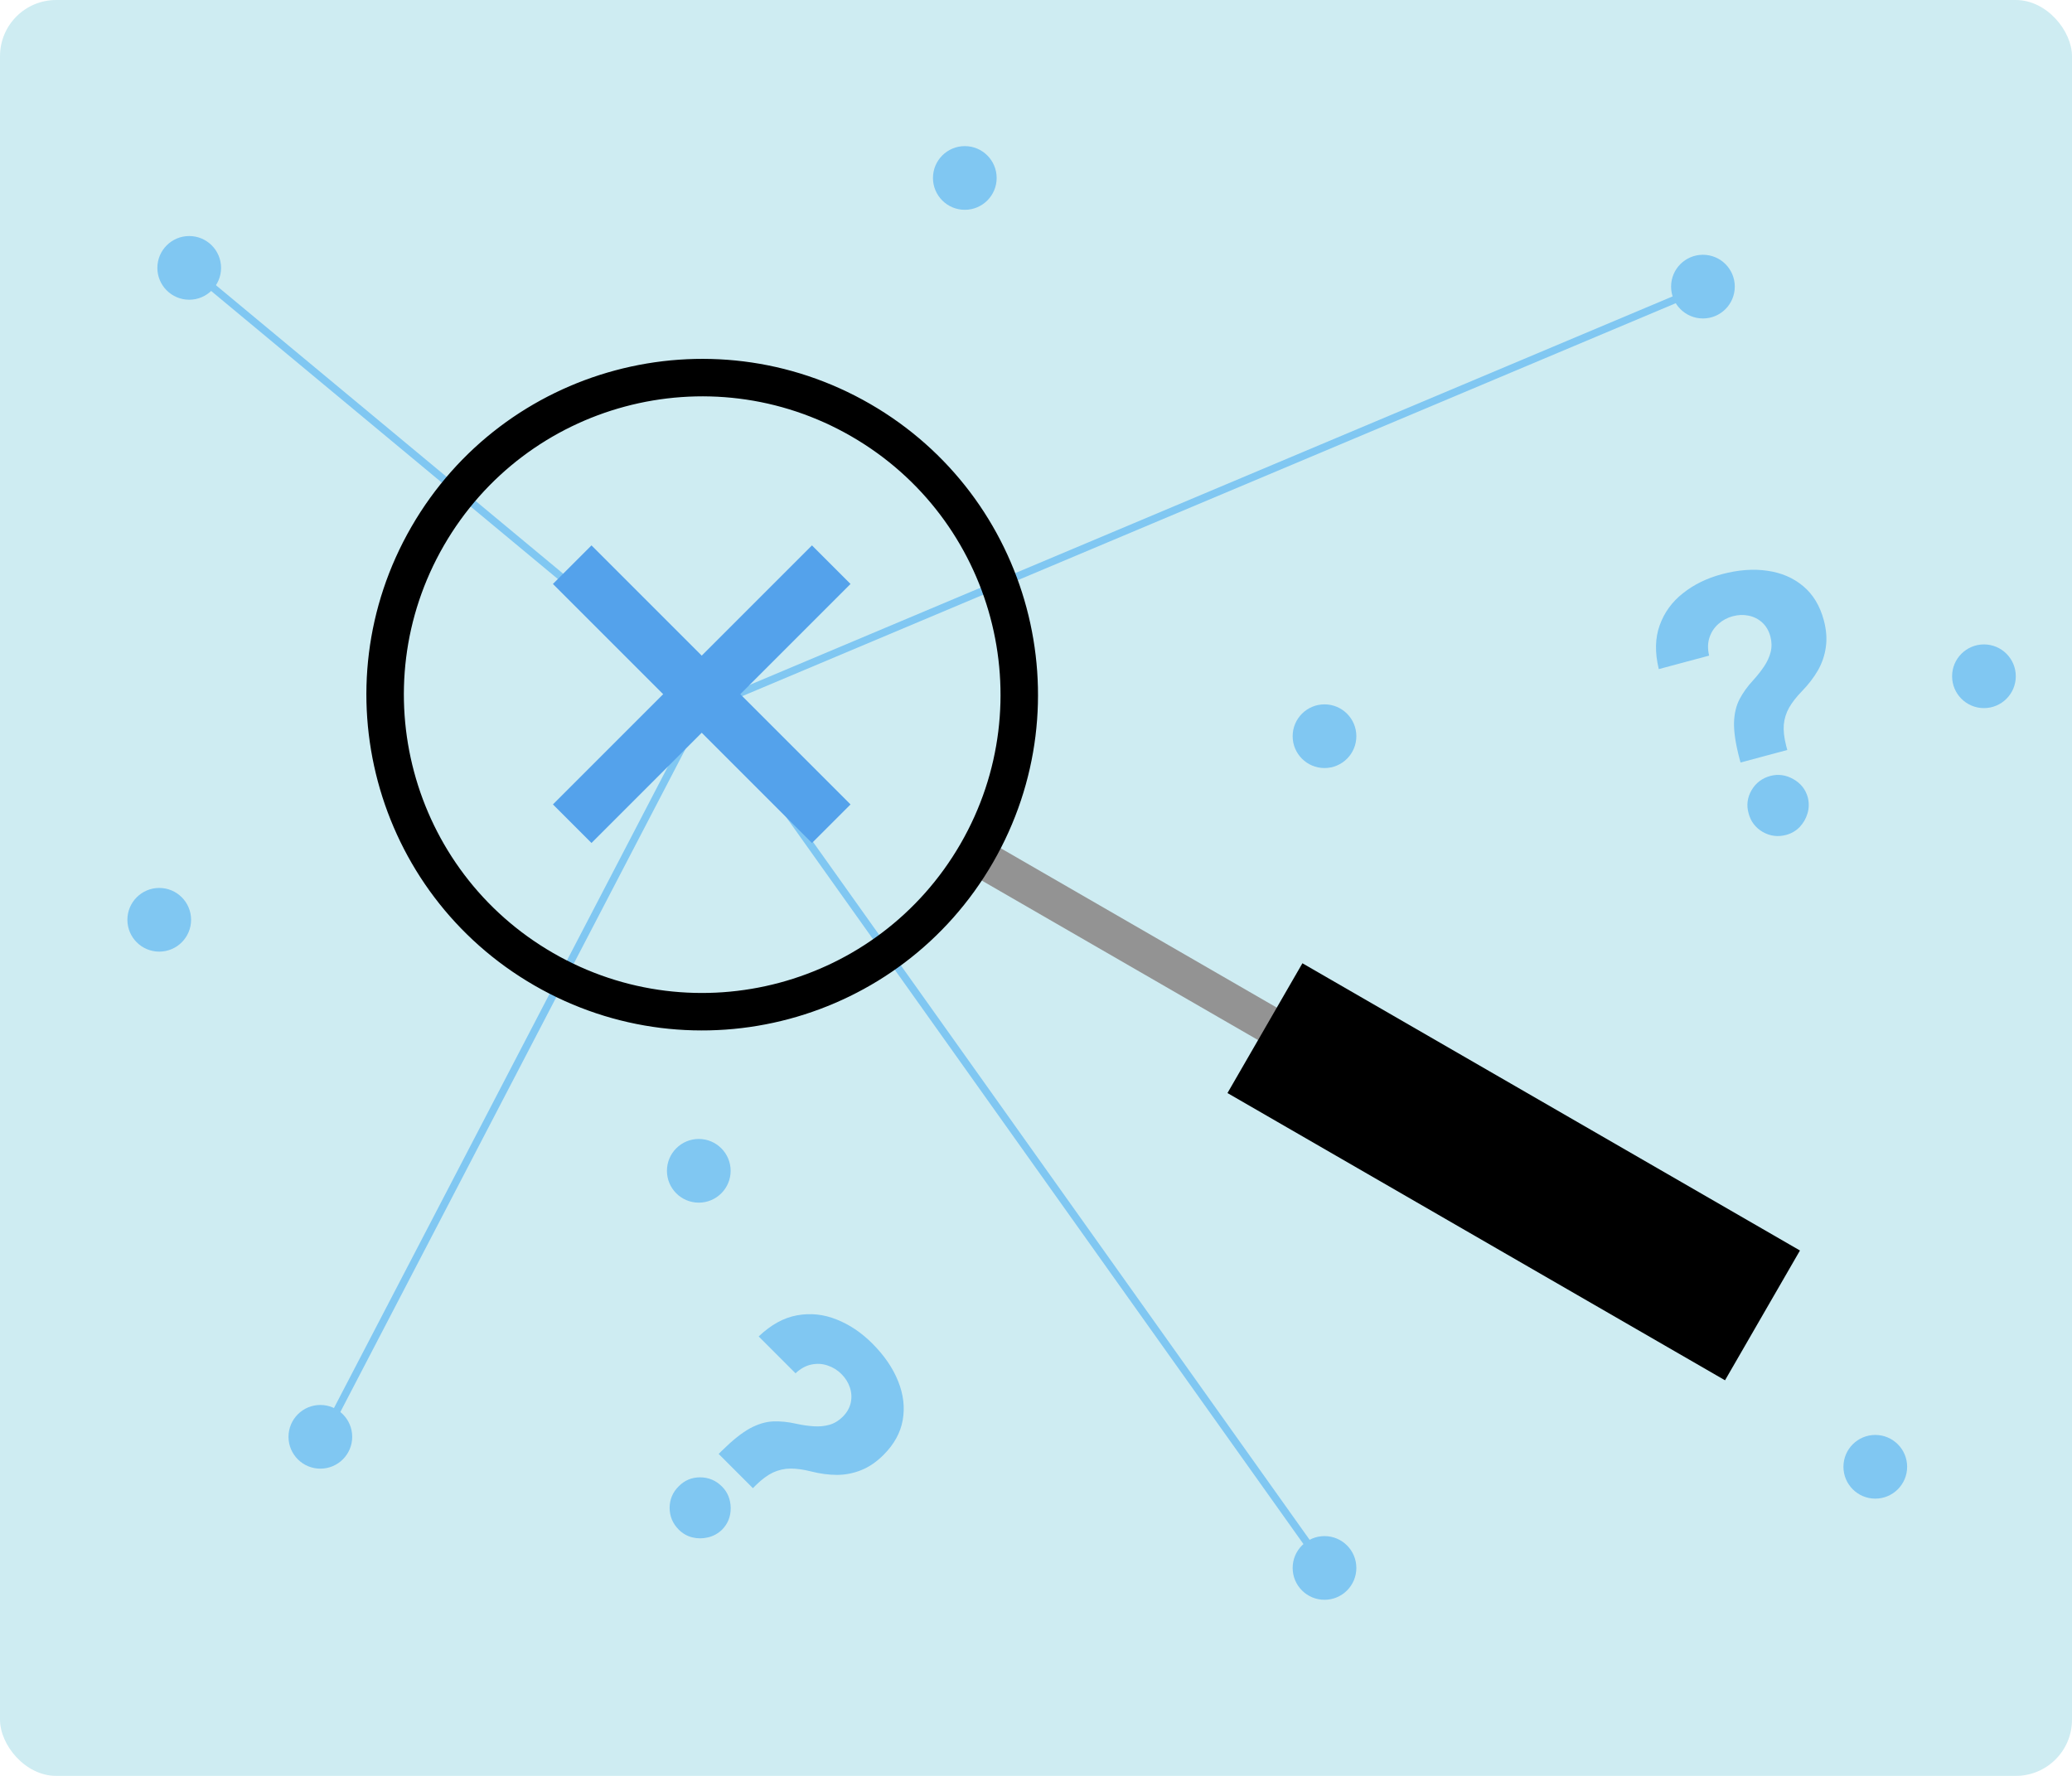 <svg width="553" height="474" viewBox="0 0 553 474" fill="none" xmlns="http://www.w3.org/2000/svg">
<rect width="553" height="474" rx="15" fill="#CEECF2"/>
<path d="M50.5 71.5L186.5 184.5" stroke="#80C7F2" stroke-width="2"/>
<path d="M454 77L191.5 187.5" stroke="#80C7F2" stroke-width="2"/>
<path d="M86 384L187.5 189" stroke="#80C7F2" stroke-width="2"/>
<path d="M354 419L187.5 185" stroke="#80C7F2" stroke-width="2"/>
<path fill-rule="evenodd" clip-rule="evenodd" d="M216.708 225L147.571 155.863L157.863 145.571L227 214.708L216.708 225Z" fill="#54A2EB"/>
<path fill-rule="evenodd" clip-rule="evenodd" d="M147.572 214.708L216.708 145.571L227 155.863L157.864 225L147.572 214.708Z" fill="#54A2EB"/>
<path fill-rule="evenodd" clip-rule="evenodd" d="M340.366 280.26L261.036 234.458L266.036 225.798L345.366 271.599L340.366 280.26Z" fill="#939393"/>
<path fill-rule="evenodd" clip-rule="evenodd" d="M147.606 254.357C185.683 276.341 234.373 263.295 256.357 225.217C278.341 187.14 265.295 138.45 227.217 116.466C189.14 94.482 140.45 107.528 118.466 145.606C96.482 183.683 109.528 232.373 147.606 254.357ZM142.606 263.017C185.466 287.763 240.272 273.078 265.017 230.217C289.763 187.357 275.078 132.551 232.217 107.806C189.357 83.06 134.551 97.745 109.806 140.606C85.06 183.466 99.745 238.272 142.606 263.017Z" fill="black"/>
<path fill-rule="evenodd" clip-rule="evenodd" d="M460.395 368.412L327.603 291.745L347.603 257.104L480.395 333.771L460.395 368.412Z" fill="black"/>
<circle cx="454.5" cy="76.5" r="8.5" fill="#80C7F2"/>
<circle cx="257.5" cy="47.5" r="8.5" fill="#80C7F2"/>
<circle cx="42.5" cy="245.5" r="8.5" fill="#80C7F2"/>
<circle cx="353.5" cy="418.5" r="8.5" fill="#80C7F2"/>
<circle cx="500.5" cy="391.5" r="8.5" fill="#80C7F2"/>
<circle cx="353.5" cy="196.5" r="8.5" fill="#80C7F2"/>
<circle cx="529.5" cy="180.5" r="8.5" fill="#80C7F2"/>
<circle cx="186.5" cy="312.5" r="8.5" fill="#80C7F2"/>
<circle cx="85.5" cy="383.5" r="8.5" fill="#80C7F2"/>
<circle cx="50.5" cy="71.5" r="8.5" fill="#80C7F2"/>
<path d="M191.807 388.071L192.626 387.251C195.455 384.455 197.946 382.462 200.099 381.273C202.269 380.1 204.342 379.473 206.318 379.392C208.295 379.312 210.368 379.521 212.538 380.019C214.177 380.373 215.736 380.598 217.214 380.694C218.693 380.791 220.083 380.654 221.385 380.284C222.702 379.899 223.884 379.184 224.928 378.139C226.037 377.03 226.744 375.793 227.049 374.427C227.355 373.061 227.282 371.703 226.832 370.353C226.399 369.019 225.643 367.814 224.567 366.737C223.522 365.692 222.301 364.937 220.902 364.471C219.52 363.989 218.082 363.9 216.587 364.206C215.109 364.495 213.687 365.274 212.321 366.544L202.486 356.709C205.78 353.575 209.203 351.695 212.755 351.068C216.322 350.425 219.826 350.795 223.265 352.177C226.72 353.543 229.902 355.68 232.811 358.589C236.009 361.787 238.307 365.146 239.705 368.665C241.119 372.169 241.529 375.616 240.934 379.007C240.34 382.398 238.636 385.499 235.824 388.312C233.944 390.192 231.959 391.55 229.87 392.386C227.813 393.221 225.667 393.647 223.434 393.663C221.216 393.663 218.902 393.358 216.491 392.747C214.466 392.233 212.634 391.976 210.995 391.976C209.372 391.992 207.821 392.337 206.342 393.012C204.88 393.703 203.353 394.828 201.762 396.387L200.943 397.207L191.807 388.071ZM181.152 408.271C179.545 406.664 178.733 404.728 178.717 402.462C178.733 400.196 179.545 398.275 181.152 396.701C182.711 395.11 184.615 394.314 186.865 394.314C189.131 394.33 191.067 395.142 192.674 396.749C194.201 398.275 194.981 400.18 195.013 402.462C195.045 404.744 194.281 406.68 192.723 408.271C191.646 409.316 190.392 410.007 188.962 410.344C187.564 410.682 186.166 410.682 184.768 410.344C183.386 409.991 182.18 409.3 181.152 408.271Z" fill="#80C7F2"/>
<path d="M464.535 203.521L464.235 202.401C463.228 198.553 462.747 195.4 462.794 192.94C462.863 190.475 463.357 188.366 464.276 186.614C465.194 184.862 466.412 183.171 467.928 181.541C469.054 180.299 470.028 179.061 470.851 177.829C471.674 176.597 472.25 175.324 472.581 174.012C472.906 172.678 472.877 171.298 472.495 169.871C472.089 168.356 471.371 167.125 470.341 166.178C469.31 165.23 468.098 164.614 466.704 164.328C465.332 164.037 463.91 164.089 462.44 164.483C461.013 164.865 459.748 165.545 458.645 166.523C457.537 167.479 456.741 168.68 456.258 170.127C455.769 171.552 455.733 173.174 456.15 174.992L442.715 178.592C441.648 174.172 441.731 170.267 442.964 166.878C444.191 163.467 446.263 160.618 449.179 158.33C452.09 156.021 455.532 154.334 459.506 153.269C463.874 152.099 467.932 151.788 471.679 152.337C475.42 152.864 478.61 154.232 481.25 156.443C483.889 158.653 485.723 161.679 486.753 165.521C487.441 168.09 487.625 170.487 487.304 172.714C486.999 174.914 486.295 176.985 485.192 178.927C484.083 180.848 482.662 182.699 480.927 184.482C479.47 185.978 478.331 187.436 477.511 188.856C476.714 190.269 476.238 191.785 476.083 193.403C475.95 195.015 476.161 196.9 476.715 199.057L477.015 200.177L464.535 203.521ZM476.702 222.848C474.507 223.437 472.424 223.171 470.454 222.052C468.499 220.905 467.242 219.242 466.682 217.063C466.083 214.918 466.346 212.871 467.471 210.922C468.618 208.968 470.289 207.696 472.485 207.108C474.57 206.549 476.609 206.827 478.601 207.94C480.594 209.053 481.889 210.682 482.488 212.828C482.854 214.283 482.826 215.714 482.403 217.121C481.996 218.501 481.297 219.711 480.305 220.754C479.308 221.774 478.107 222.472 476.702 222.848Z" fill="#80C7F2"/>
</svg>
